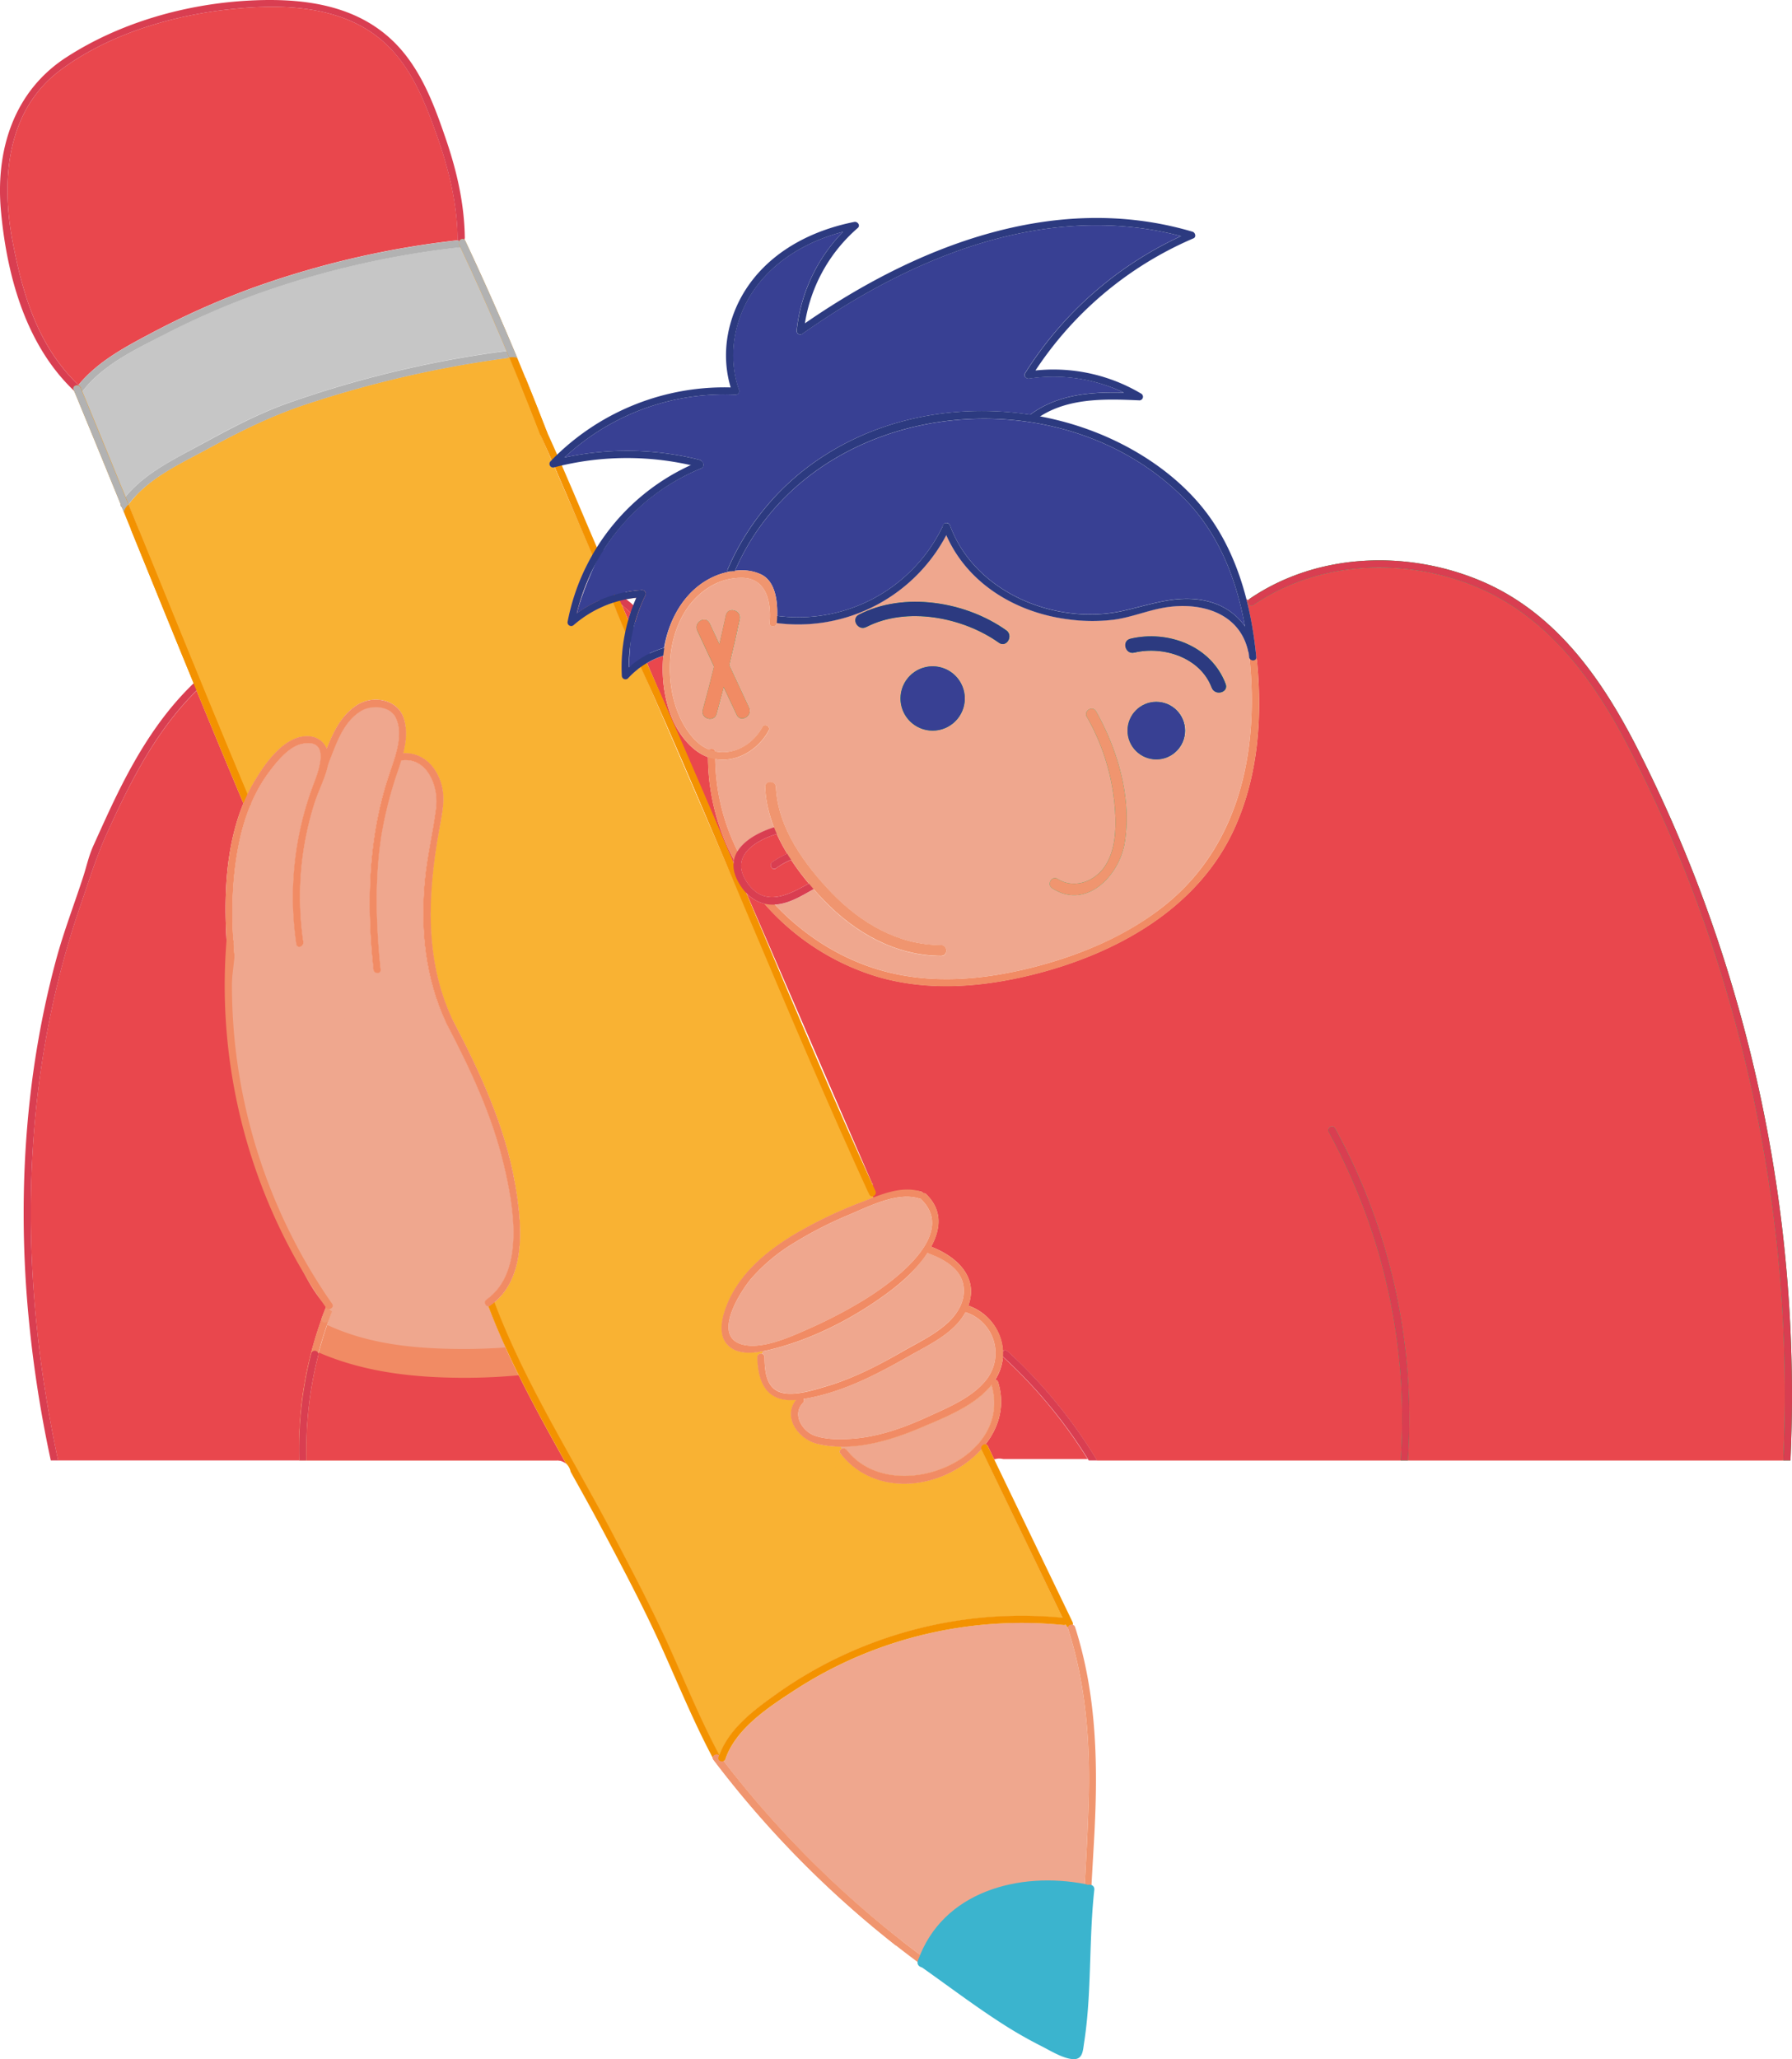 <svg xmlns="http://www.w3.org/2000/svg" viewBox="0 0 621.35 713.65"><defs><style>.\30 b011b58-71cc-4677-8ceb-d7e1b71e648c{fill:#384093;}.\39 26ac1f8-a97b-4067-a242-6dd17874c4e9{fill:#e9474d;}.\36 9113301-0909-46f5-929d-daaa99cbcf86{fill:#3bb4ce;}.\33 99ae922-04a5-4e96-afda-ad35fe5e0b7f{fill:#efa78e;}.ffd3aa01-e835-4118-b5c2-4bfd5bb606fd{fill:#c6c6c6;}.\33 75f2ecc-8304-429f-bbb8-1811e03fc5ae{fill:#f18b64;}.\34 1a94258-2033-4e21-b6ac-ffc564ed8e9e{fill:#f9b233;}.a874a19c-2b73-40b4-95c8-d83c3999ae01{fill:#009640;}.ce07d55f-7d15-4428-9564-0c8feb03f0db{fill:#d93e51;}.\39 1ba1cba-69ca-42d0-b511-8159c5cdb1e8{fill:#2c3a80;}.\30 02e511d-9113-4dee-8b5b-d7390373a895{fill:#f0956f;}.b63530b3-4a7f-4a1e-a659-d3baad875da8{fill:#f39200;}.e210f3c6-ff42-43f7-9499-cd383c40410e{fill:#b2b2b2;}</style></defs><title>Fichier 2</title><g id="23223b54-6150-44ba-b8c4-11519c865467" data-name="Calque 2"><g id="2e9767b3-0c1a-4557-9f2f-71ea6e339628" data-name="Calque 1"><path class="0b011b58-71cc-4677-8ceb-d7e1b71e648c" d="M254.84,197.81a16,16,0,0,1,9.42,1.44c4.6,2.53,5.37,9.05,5.22,14.18a55.56,55.56,0,0,0,57.43-31.13,1.29,1.29,0,0,1,2.49-.22c8.54,23.28,36.76,34.87,60.17,29.55,10.33-2.34,20.15-6.17,30.79-2.8A21.87,21.87,0,0,1,431.65,217c-2.9-16.21-9.07-32-20.73-43.92C366.69,128,280.83,138.26,254.84,197.81Z"/><path class="926ac1f8-a97b-4067-a242-6dd17874c4e9" d="M215.59,209.62l2.27,5.25c.25-.86.51-1.71.8-2.56C217.67,211.38,216.64,210.49,215.59,209.62Z"/><path class="0b011b58-71cc-4677-8ceb-d7e1b71e648c" d="M200,212.59c3.58-2.62,13-5.47,17.11-6.83C215.46,202,210.62,194,209,190.2,206,195.65,201.45,206.49,200,212.59Z"/><path class="0b011b58-71cc-4677-8ceb-d7e1b71e648c" d="M218.09,231.3c1-.89,6.45-3.42,7.54-4.17-.85-1.95-5.59-8.54-6.44-10.5C218.79,219.37,218.08,228.48,218.09,231.3Z"/><path class="69113301-0909-46f5-929d-daaa99cbcf86" d="M321.66,679.4q7.14,5.22,14.54,10.07,11.15,7.28,22.82,13.67c3.42,1.87,11.64,8.3,13.86,2.82.84-2.08.43-5.79.56-8l.45-8c.64-11.29,1.39-22.59,2.06-33.9a1.32,1.32,0,0,1-.34,0C354.79,651.94,329.93,657.83,321.66,679.4Z"/><path class="69113301-0909-46f5-929d-daaa99cbcf86" d="M369.74,708.5c-2.74,0-6.26-2.19-8.93-3.85-.77-.48-1.42-.89-2-1.18-7.74-4.24-15.43-8.84-22.85-13.69-4.72-3.08-9.62-6.47-14.56-10.07l-.23-.17.1-.27c3.85-10,11.63-17.5,22.49-21.53,9.47-3.52,20.8-4.25,31.89-2.08a.62.62,0,0,0,.24,0h.42l0,.41c-.28,4.71-.58,9.42-.87,14.12-.41,6.6-.82,13.19-1.19,19.79l-.46,8c0,.65,0,1.44,0,2.27,0,2,.05,4.33-.57,5.87a3.58,3.58,0,0,1-2.21,2.21A4.13,4.13,0,0,1,369.74,708.5Zm-47.63-29.23c4.85,3.53,9.66,6.85,14.3,9.88,7.4,4.84,15.07,9.44,22.79,13.66.56.31,1.23.72,2,1.2,2.82,1.75,7.08,4.41,9.59,3.58a2.81,2.81,0,0,0,1.74-1.77c.57-1.4.54-3.62.52-5.58,0-.85,0-1.65,0-2.32l.46-8c.37-6.59.78-13.19,1.19-19.78q.44-6.89.85-13.75h0C347,650.79,328.2,663.81,322.11,679.27Z"/><path class="399ae922-04a5-4e96-afda-ad35fe5e0b7f" d="M334.76,454.76c-3.95,7.34-12.6,11.24-19.5,15.17-11.5,6.54-23.44,12.73-36.64,14.87a1.16,1.16,0,0,1-.21,1.4c-3.89,4-.15,9.87,4.1,11.34,3.93,1.35,8.43,1.33,12.54,1.08,9.24-.56,18.18-3.75,26.53-7.57,6.87-3.15,15.25-6.56,20.15-12.56A14.89,14.89,0,0,0,334.76,454.76Z"/><path class="399ae922-04a5-4e96-afda-ad35fe5e0b7f" d="M319.39,415.64c-.06-.06-.1-.12-.15-.18a1.29,1.29,0,0,1-.42-.06c-7.57-2.51-17.65,2.73-24.62,5.68a134.63,134.63,0,0,0-19,9.74,62.1,62.1,0,0,0-14.94,12.56c-3.81,4.6-13.46,19.88-2.73,22.62,6.93,1.77,16.78-2.79,23-5.54a164.55,164.55,0,0,0,18.36-9.53C308.27,445.28,332.49,428.32,319.39,415.64Z"/><path class="399ae922-04a5-4e96-afda-ad35fe5e0b7f" d="M291.82,655a348.59,348.59,0,0,0,27.75,22.86c9-22.21,34.58-28.55,56.53-24.31.54-9.27,1-18.55,1.33-27.82.7-20.7-.7-41.36-7.07-61.17a1.19,1.19,0,0,1-.05-.58,1.16,1.16,0,0,1-.57-.57l-.22-.46a1.07,1.07,0,0,1-.76.18A145,145,0,0,0,305,571.08a143.3,143.3,0,0,0-29.53,14.71c-9,5.87-20.24,13.16-23.92,23.78a1.25,1.25,0,0,1-.66.74A346.9,346.9,0,0,0,291.82,655Z"/><path class="0b011b58-71cc-4677-8ceb-d7e1b71e648c" d="M248.84,199.27a23.22,23.22,0,0,1,3.48-1,1.29,1.29,0,0,1,0-1,87.9,87.9,0,0,1,34.16-39.82c20.75-13.09,46.42-17.47,70.68-13.73,9.45-7.06,21.05-7.95,32.48-7.67a56.66,56.66,0,0,0-32.82-4.88c-1,.15-2.05-.82-1.41-1.84a126.37,126.37,0,0,1,54.07-47.51c-46.63-12.25-93.47,7.2-131.39,33.94a1.25,1.25,0,0,1-1.88-1.08,57.42,57.42,0,0,1,16.12-34.36c-10.85,2.85-21.05,8.25-28.41,16.9-8.87,10.44-12.25,25-7.66,38a1.26,1.26,0,0,1-1.21,1.58,81.31,81.31,0,0,0-59.34,21.75,103.11,103.11,0,0,1,46.81.79,1.08,1.08,0,0,1,.76.58,1.36,1.36,0,0,1-.19,2.41,72.35,72.35,0,0,0-35,30.16q2.91,6.69,5.8,13.4a43.23,43.23,0,0,1,8.72-1.39,1.27,1.27,0,0,1,1.08,1.88,56.5,56.5,0,0,0-4.29,12.23l3.85,8.89a31.49,31.49,0,0,1,7-3C232.09,213.74,238.25,203.34,248.84,199.27Z"/><path class="ffd3aa01-e835-4118-b5c2-4bfd5bb606fd" d="M90.68,101.3a272.3,272.3,0,0,0-34,14.75c-10.07,5.21-21.15,10.49-28.18,19.7Q36,154,43.47,172.21c6.22-7.61,15-12.12,23.58-16.78,10.72-5.82,21.29-11.69,32.82-15.78a372.76,372.76,0,0,1,75.26-18,1.42,1.42,0,0,1,.55,0Q168,103.55,159.61,85.66A311.36,311.36,0,0,0,90.68,101.3Z"/><path class="926ac1f8-a97b-4067-a242-6dd17874c4e9" d="M52.86,115.23a281.57,281.57,0,0,1,33.75-15.11,312.28,312.28,0,0,1,72.31-16.88,1.21,1.21,0,0,1-.25-.73c-.15-12.66-3.29-24.81-7.56-36.66-3.65-10.13-7.69-20.33-15.08-28.38C121.55,1.7,98.79,1.08,78.87,3.31,58.79,5.56,37.13,12.15,20.8,24.41,2.43,38.2.33,62.08,4.26,83.11c3.51,18.79,8.83,36.79,22.93,50.3C34,125.15,43.53,120.16,52.86,115.23Z"/><path class="926ac1f8-a97b-4067-a242-6dd17874c4e9" d="M241.53,260.26c-9.59-7.14-12.63-21.53-11.53-33a28.74,28.74,0,0,0-5.67,2.54l30,69.32a10.06,10.06,0,0,1,.16-1.12,76.35,76.35,0,0,1-9-35.61A16,16,0,0,1,241.53,260.26Z"/><path class="399ae922-04a5-4e96-afda-ad35fe5e0b7f" d="M433.41,228.42a1.31,1.31,0,0,1-.3-.73c-.05-.56-.12-1.13-.18-1.69a1.24,1.24,0,0,1-.18-.42c-3.08-13.59-17-17.14-29.3-15-5.94,1-11.54,3.43-17.53,4.18a61.44,61.44,0,0,1-15.15-.11c-18.24-2.21-35.15-12.22-42.67-29.21a58.06,58.06,0,0,1-58.76,30.43h0c-.14,1.6-2.64,1.61-2.5,0,.58-6.86-.86-15.3-9.26-15.64A21.08,21.08,0,0,0,245,204.11c-8.09,5.49-12,15.2-12.61,24.68s1.75,20.2,8.28,27.31a14.36,14.36,0,0,0,5.3,3.72,1.27,1.27,0,0,1,2,.59c6.27,1.35,13-2.15,16.43-8.47.77-1.41,2.93-.15,2.16,1.26-3.73,6.84-11.28,11.18-18.56,9.88A73.16,73.16,0,0,0,255.75,295c2.45-3.93,7.62-6.66,12.62-8.26a43.61,43.61,0,0,1-3.08-13.92c-.11-2.42,3.64-2.41,3.75,0,.65,14.14,9.87,26.81,19.38,36.68,10.08,10.45,23.07,18,37.9,18.07,2.41,0,2.41,3.76,0,3.75-15.8-.06-29.79-8-40.55-19.17q-1.86-1.94-3.68-4s-.09.07-.15.1c-4.16,2.32-8.41,5-13.23,5.27,11.59,12.25,26.47,21,43.14,24.28,17.45,3.39,35.6.73,52.47-4.29,13.67-4.07,27-10,38.31-18.79,26.68-20.56,33.86-53.53,30.72-85.72A1.15,1.15,0,0,1,433.41,228.42Zm-178,19.28L251,238.16c-.79,3.06-1.6,6.12-2.45,9.17s-5.68,1.78-4.82-1.33q2.07-7.47,3.92-15-2.91-6.26-5.84-12.5c-1.35-2.9,3-5.44,4.32-2.52l3.39,7.24q1.16-5,2.23-10c.67-3.15,5.49-1.81,4.82,1.33q-1.71,8-3.64,15.95,3.42,7.34,6.85,14.66C261.09,248.07,256.78,250.61,255.42,247.7Zm68,5.5a11.15,11.15,0,1,1,11.14-11.14A11.14,11.14,0,0,1,323.39,253.2Zm23-30.44c-12.54-8.9-32-12.67-46-5.45-2.86,1.48-5.38-2.84-2.52-4.31,15.6-8.05,37-4.54,51.08,5.44C351.54,220.29,349,224.62,346.41,222.76ZM390,292.21c-1.87,11.25-13.32,23.26-25.12,15.62-2-1.31-.13-4.55,1.9-3.24,5.65,3.66,12.82.93,16.36-4.38,3.19-4.77,3.76-10.82,3.66-16.41a75.35,75.35,0,0,0-9.94-35.4c-1.18-2.11,2.06-4,3.24-1.89C387.6,259.9,392.54,276.76,390,292.21Zm11-29a10,10,0,1,1,10-10A10,10,0,0,1,400.94,263.18Zm19.18-24.86c-3.95-10.48-16.74-14.54-26.84-12.14-3.13.75-4.46-4.07-1.33-4.82,13-3.09,28,2.48,33,15.63C426.08,240,421.25,241.3,420.12,238.32Z"/><path class="375f2ecc-8304-429f-bbb8-1811e03fc5ae" d="M91.44,373.52c3.08,7.65,7,14.83,9.59,22.68,5.2,15.61,8.18,31.91,18.16,45.43a1.06,1.06,0,0,1-.5,1.66,1.29,1.29,0,0,1,.63,1.75,128.69,128.69,0,0,0-8.94,24.17,1.34,1.34,0,0,1,0,.44,132.7,132.7,0,0,0-4.15,32.55h0c0,.25,0,.51,0,.76,0,1.05,0,2.11.06,3.16h86.81a4.68,4.68,0,0,1,3.14,1.09c-9.9-17.73-19.73-35.53-26.92-54.49a1.34,1.34,0,0,1-.56-2.39c13.64-9.58,9.22-33.05,6-46.6-4.06-17.12-11.59-33.15-19.71-48.68a1.52,1.52,0,0,0-.39-.68c-7.22-15.52-8.89-32.26-7.33-49.17.79-8.53,2.83-16.81,3.92-25.27,1-7.39-3.09-17.67-12.1-16.39-.34,1.12-.7,2.23-1.06,3.32a138.4,138.4,0,0,0-5.75,22.22c-2.45,15.51-2,31.3-.32,46.87.17,1.6-2.33,1.58-2.5,0-2.42-23-1.89-46,5.57-68.05,2-5.79,5.13-13.46,2.08-19.4-2.09-4.06-8.67-4.31-12.24-2-6.26,4.08-8.36,11.55-11.08,18.14l-.06.39c-.94,4.5-3.26,8.76-4.66,13.14a107,107,0,0,0-3.9,48.37c.23,1.57-2.18,2.25-2.41.66a110.57,110.57,0,0,1,6-55.55c1.68-4.38,6.11-15.86-3.9-13.91-4.62.9-8.81,6.13-11.49,9.71-5.41,7.22-8.67,15.82-10.47,24.6-3.69,18-2.67,37.68.89,55.61A145.48,145.48,0,0,0,91.44,373.52Z"/><path class="399ae922-04a5-4e96-afda-ad35fe5e0b7f" d="M118.69,443.29a1.29,1.29,0,0,1,.63,1.75,129.71,129.71,0,0,0-5.91,14.2,5.69,5.69,0,0,1,.93.32c15.12,6.83,32.21,8.05,48.59,7.92q6.18-.06,12.33-.51c-2.13-4.69-4.13-9.43-6-14.25a1.34,1.34,0,0,1-.56-2.39c13.64-9.58,9.22-33.05,6-46.6-4.06-17.12-11.59-33.15-19.71-48.68a1.52,1.52,0,0,0-.39-.68c-7.22-15.52-8.89-32.26-7.33-49.17.79-8.53,2.83-16.81,3.92-25.27,1-7.39-3.09-17.67-12.1-16.39-.34,1.12-.7,2.23-1.06,3.32a138.4,138.4,0,0,0-5.75,22.22c-2.45,15.51-2,31.3-.32,46.87.17,1.6-2.33,1.58-2.5,0-2.42-23-1.89-46,5.57-68.05,2-5.79,5.13-13.46,2.08-19.4-2.09-4.06-8.67-4.31-12.24-2-6.26,4.08-8.36,11.55-11.08,18.14l-.06.39c-.94,4.5-3.26,8.76-4.66,13.14a107,107,0,0,0-3.9,48.37c.23,1.57-2.18,2.25-2.41.66a110.57,110.57,0,0,1,6-55.55c1.68-4.38,6.11-15.86-3.9-13.91-4.62.9-8.81,6.13-11.49,9.71-5.41,7.22-8.67,15.82-10.47,24.6-3.69,18-2.67,37.68.89,55.61a145.48,145.48,0,0,0,7.65,25.84c3.08,7.65,7,14.83,9.59,22.68,5.2,15.61,8.18,31.91,18.16,45.43A1.06,1.06,0,0,1,118.69,443.29Z"/><path class="926ac1f8-a97b-4067-a242-6dd17874c4e9" d="M106.27,506.12h86.81a4.68,4.68,0,0,1,3.14,1.09c-5.64-10.1-11.26-20.24-16.38-30.59-6.25.57-12.52.87-18.8.86-17.26,0-34.59-1.86-50.53-8.76l-.13.49a1.34,1.34,0,0,1,0,.44,132.7,132.7,0,0,0-4.15,32.55h0c0,.25,0,.51,0,.76C106.22,504,106.23,505.07,106.27,506.12Z"/><path class="926ac1f8-a97b-4067-a242-6dd17874c4e9" d="M342.5,501.13l2.21,4.6.2,0a5.1,5.1,0,0,1,2.63-.15l.43.07h29.16a169,169,0,0,0-29.39-35.44,16.89,16.89,0,0,1-.9,4.33,18.18,18.18,0,0,1-1.76,3.63,1.18,1.18,0,0,1,1,.86c2.48,8.07.28,15.55-4.37,21.51A1.05,1.05,0,0,1,342.5,501.13Z"/><path class="399ae922-04a5-4e96-afda-ad35fe5e0b7f" d="M340.29,502.25a37.11,37.11,0,0,1-13.05,9.14c-12.48,5.26-27.24,3.47-35.83-7.66-1-1.27,1.19-2.52,2.16-1.26,15.57,20.17,57.95,3.77,50.22-22.5-5.74,7.26-16.41,11.34-24.24,14.69-11,4.72-24.32,8.66-36.35,5.67-6.39-1.59-12-9.23-7.18-15.19-9.8.86-13.28-5.38-13.45-14.86a1.25,1.25,0,0,1,2.5,0c.1,5.38.66,11.86,7.39,12.58,4.65.5,10.07-1.27,14.49-2.58,9.25-2.75,17.76-7.16,26.09-12,5.6-3.23,11.79-6,16.39-10.69,2.81-2.84,4.83-6.38,4.77-10.48-.1-7-6.35-10.53-12.09-12.7a1.33,1.33,0,0,1-.47-.31A54.71,54.71,0,0,1,310,446.39c-11.68,9.11-26.4,17-40.77,20.79-4.85,1.28-11.92,3.14-16.27-.45-4.12-3.39-2.83-9.39-1.22-13.72,4.49-12.1,15.31-20.56,26.19-26.71a152.75,152.75,0,0,1,20.57-9.63c6.51-2.5,14-6,21-3.68a1.2,1.2,0,0,1,.69.54,1.14,1.14,0,0,1,1,.34c5.79,5.6,5,12.19,1.72,18.21,8.8,3.35,16.56,10.47,12.9,20.41a17.76,17.76,0,0,1,12,15.74,1.22,1.22,0,0,1,1.61.07,171.29,171.29,0,0,1,31,37.82H485.67a207.17,207.17,0,0,0-24.94-113.88c-.77-1.42,1.39-2.68,2.16-1.27a209.63,209.63,0,0,1,25.28,115.15H618.32a489.83,489.83,0,0,0-2.18-74.65c-6.41-60.18-23.88-119.66-51.87-173.37-12.94-24.84-30.13-47.43-57.58-56.71-23.8-8-51.09-6.07-72.1,8.26-1.14.77-2.21-.68-1.69-1.69a5.05,5.05,0,0,1-.69-.22,132.06,132.06,0,0,1,3.4,19.95,1.15,1.15,0,0,1-.06.54,1.31,1.31,0,0,1,.3.73c1.92,19.74.42,40.16-7.93,58.38-12.73,27.77-41.19,43.25-69.67,50.38-17.57,4.4-36.3,5.92-53.89.8a84.42,84.42,0,0,1-39.3-25.32,12.35,12.35,0,0,1-6.15-3.53q3.07,7.11,6.16,14.23,19.23,44.42,38.47,88.85c.63,1.46-1.52,2.73-2.16,1.26L287.2,381.26,225.82,239.49l-3.6-8.31a29.41,29.41,0,0,0-4.43,3.9,1.27,1.27,0,0,1-2.14-.89,59.21,59.21,0,0,1,1.22-15.37l-4.3-9.93a39.43,39.43,0,0,0-13.65,7.72,1.26,1.26,0,0,1-2.09-1.22,73.88,73.88,0,0,1,8.55-23.09l-13.14-30.36-.2.05a1.26,1.26,0,0,1-1.22-2.09l.37-.38-3.84-8.88a.65.65,0,0,1,0-.13l-.09-.17q-5.16-13.4-10.71-26.63a1,1,0,0,1-.72.4,382.05,382.05,0,0,0-70.27,16.23c-12,4-22.87,9.47-33.92,15.46-9.63,5.23-20.35,10-27,19.07C58.21,208.39,71.76,242,85.79,275.31c.82-1.7,1.69-3.38,2.67-5,3.52-5.85,9.6-14.48,17.07-15.16,3.81-.35,6.54,1.45,7.75,4.21,2.34-5.79,4.93-11.38,10.37-15,5.62-3.74,14.37-2.14,16.43,4.67,1.2,3.95.74,8-.25,12,5.24-.24,9.47,2.6,11.94,7.43,3.31,6.47,1.73,12.51.51,19.29-4,22-5.13,44.64,4.52,65.37a1.39,1.39,0,0,1,.1.33,1.15,1.15,0,0,1,.28.36c9.3,17.78,17.92,36.34,21.42,56.24,2.3,13.14,4.29,31.77-7.15,41.34,10.43,27.82,26.67,53.15,40.51,79.33,6.95,13.15,13.91,26.34,20,39.9,5.68,12.58,10.9,25.38,17.42,37.56,3.57-9.35,12.15-15.68,20.07-21.32a144.91,144.91,0,0,1,30.27-16.43,147,147,0,0,1,68.64-9.78L340.34,502.4S340.31,502.3,340.29,502.25Z"/><path class="926ac1f8-a97b-4067-a242-6dd17874c4e9" d="M380.39,506.12H485.67a207.17,207.17,0,0,0-24.94-113.88c-.77-1.42,1.39-2.68,2.16-1.27a209.63,209.63,0,0,1,25.28,115.15H618.32a489.83,489.83,0,0,0-2.18-74.65c-6.41-60.18-23.88-119.66-51.87-173.37-12.94-24.84-30.13-47.43-57.58-56.71-23.8-8-51.09-6.07-72.1,8.26-1.14.77-2.21-.68-1.69-1.69a5.05,5.05,0,0,1-.69-.22,132.06,132.06,0,0,1,3.4,19.95,1.15,1.15,0,0,1-.06.54,1.31,1.31,0,0,1,.3.73c1.92,19.74.42,40.16-7.93,58.38-12.73,27.77-41.19,43.25-69.67,50.38-17.57,4.4-36.3,5.92-53.89.8a84.42,84.42,0,0,1-39.3-25.32,12.35,12.35,0,0,1-6.15-3.53q3.07,7.11,6.16,14.23l37.4,86.37c.64-1.68-1.25,5.4,1.09,5.4,3.31,0,6-4.27,5.88-1.71,2.59-.36,7.51-1.81,10-1a1.2,1.2,0,0,1,.69.54,1.14,1.14,0,0,1,1,.34c5.79,5.6,5,12.19,1.72,18.21,8.8,3.35,16.56,10.47,12.9,20.41a17.76,17.76,0,0,1,12,15.74,1.22,1.22,0,0,1,1.61.07A171.29,171.29,0,0,1,380.39,506.12Z"/><path class="41a94258-2033-4e21-b6ac-ffc564ed8e9e" d="M340.29,502.25a37.11,37.11,0,0,1-13.05,9.14c-12.48,5.26-27.24,3.47-35.83-7.66-1-1.27,1.19-2.52,2.16-1.26,15.57,20.17,57.95,3.77,50.22-22.5-5.74,7.26-16.41,11.34-24.24,14.69-11,4.72-24.32,8.66-36.35,5.67-6.39-1.59-12-9.23-7.18-15.19-9.8.86-13.28-5.38-13.45-14.86a1.19,1.19,0,0,1,1.53-1.17,6.07,6.07,0,0,1,.32-.8c-4,.77-8.43.95-11.49-1.58-4.12-3.39-2.83-9.39-1.22-13.72,4.49-12.1,15.31-20.56,26.19-26.71a152.75,152.75,0,0,1,20.57-9.63l4.34-1.69c-.06-.12-.13-.24-.19-.37a1,1,0,0,1-1.24-.6L287.2,381.26,225.82,239.49l-3.6-8.31a29.41,29.41,0,0,0-4.43,3.9,1.27,1.27,0,0,1-2.14-.89,59.21,59.21,0,0,1,1.22-15.37l-4.3-9.93a39.43,39.43,0,0,0-13.65,7.72,1.26,1.26,0,0,1-2.09-1.22,73.88,73.88,0,0,1,8.55-23.09l-13.14-30.36-.2.05a1.26,1.26,0,0,1-1.22-2.09l.37-.38-3.84-8.88a.65.65,0,0,1,0-.13l-.09-.17q-5.16-13.4-10.71-26.63a1,1,0,0,1-.72.4,382.05,382.05,0,0,0-70.27,16.23c-12,4-22.87,9.47-33.92,15.46-9.63,5.23-20.35,10-27,19.07C58.21,208.39,71.76,242,85.79,275.31c.82-1.7,1.69-3.38,2.67-5,3.52-5.85,9.6-14.48,17.07-15.16,3.81-.35,6.54,1.45,7.75,4.21,2.34-5.79,4.93-11.38,10.37-15,5.62-3.74,14.37-2.14,16.43,4.67,1.2,3.95.74,8-.25,12,5.24-.24,9.47,2.6,11.94,7.43,3.31,6.47,1.73,12.51.51,19.29-4,22-5.13,44.64,4.52,65.37a1.39,1.39,0,0,1,.1.33,1.15,1.15,0,0,1,.28.36c9.3,17.78,17.92,36.34,21.42,56.24,2.3,13.14,4.29,31.77-7.15,41.34,10.43,27.82,26.67,53.15,40.51,79.33,6.95,13.15,13.91,26.34,20,39.9,5.68,12.58,10.9,25.38,17.42,37.56,3.57-9.35,12.15-15.68,20.07-21.32a144.91,144.91,0,0,1,30.27-16.43,147,147,0,0,1,68.64-9.78L340.34,502.4S340.31,502.3,340.29,502.25Z"/><path class="399ae922-04a5-4e96-afda-ad35fe5e0b7f" d="M291.48,501.35a5.37,5.37,0,0,1,.33.78,1.36,1.36,0,0,1,1.76.34c15.57,20.17,57.95,3.77,50.22-22.5-5.74,7.26-16.41,11.34-24.24,14.69C311,498.32,301.11,501.49,291.48,501.35Z"/><path class="41a94258-2033-4e21-b6ac-ffc564ed8e9e" d="M340.34,502.4s0-.1,0-.15a37.11,37.11,0,0,1-13.05,9.14c-12.18,5.13-26.5,3.53-35.17-6.88a4.66,4.66,0,0,1-4.8,4.41c-4.86,0-6-5.69-3.57-8.49l-.5-.1c-6.39-1.59-12-9.23-7.18-15.19-9.8.86-13.28-5.38-13.45-14.86a1.19,1.19,0,0,1,1.53-1.17,6.07,6.07,0,0,1,.32-.8c-4,.77-8.43.95-11.49-1.58-4.12-3.39-2.83-9.39-1.22-13.72,4.49-12.1,15.31-20.56,26.19-26.71a152.75,152.75,0,0,1,20.57-9.63l4.34-1.69c-.06-.12-.13-.24-.19-.37a1,1,0,0,1-1.24-.6L287.2,381.26,225.82,239.49l-3.6-8.31a29.41,29.41,0,0,0-4.43,3.9,1.27,1.27,0,0,1-2.14-.89,59.21,59.21,0,0,1,1.22-15.37l-4.3-9.93a39.43,39.43,0,0,0-13.65,7.72,1.26,1.26,0,0,1-2.09-1.22,73.88,73.88,0,0,1,8.55-23.09l-13.14-30.36-.2.05a1.26,1.26,0,0,1-1.22-2.09l.37-.38-3.84-8.88a.65.65,0,0,1,0-.13l-.09-.17q-5.16-13.4-10.71-26.63a1,1,0,0,1-.72.4,382.05,382.05,0,0,0-70.27,16.23c-12,4-22.87,9.47-33.92,15.46-9.63,5.23-20.35,10-27,19.07C58.21,208.39,71.76,242,85.79,275.31c.82-1.7,1.69-3.38,2.67-5,3.52-5.85,9.6-14.48,17.07-15.16,3.81-.35,6.54,1.45,7.75,4.21,2.34-5.79,4.93-11.38,10.37-15,5.62-3.74,14.37-2.14,16.43,4.67,1.2,3.95.74,8-.25,12,5.24-.24,9.47,2.6,11.94,7.43,3.31,6.47,1.73,12.51.51,19.29-4,22-5.13,44.64,4.52,65.37a1.39,1.39,0,0,1,.1.33,1.15,1.15,0,0,1,.28.36c9.3,17.78,17.92,36.34,21.42,56.24,2.3,13.14,4.29,31.77-7.15,41.34,10.43,27.82,26.67,53.15,40.51,79.33,6.95,13.15,13.91,26.34,20,39.9,5.68,12.58,10.9,25.38,17.42,37.56,3.57-9.35,12.15-15.68,20.07-21.32a144.91,144.91,0,0,1,30.27-16.43,147,147,0,0,1,68.64-9.78Z"/><path class="926ac1f8-a97b-4067-a242-6dd17874c4e9" d="M103.76,506.12c0-1.05-.05-2.11-.05-3.16a131.64,131.64,0,0,1,7.75-45.65,1.26,1.26,0,0,1,.08-.45,137.29,137.29,0,0,1,5.62-13.08,1,1,0,0,1,.4-.47,1.32,1.32,0,0,1-.53-.42c-12.82-17.36-14.31-39.43-23.44-58.52a154.61,154.61,0,0,1-14.93-56.86c-1.07-16.18-.57-33.83,5.75-49.09q-8.22-19.5-16.24-39.07C54,253.3,45.15,271,37,288.93c-3.68,8.12-6.23,16.49-9.14,24.93q-4.74,13.72-8.13,27.85a327.39,327.39,0,0,0-8.39,56.74c-2.2,36.1,1.21,72.35,8.8,107.67Z"/><path class="926ac1f8-a97b-4067-a242-6dd17874c4e9" d="M274.32,298a24.7,24.7,0,0,0-5.27,2.93c-1.31.95-2.55-1.22-1.26-2.16a26.64,26.64,0,0,1,5.19-2.89,59.42,59.42,0,0,1-3.64-6.87c-8.28,2.59-16.84,8.31-9.74,17.6,6,7.83,14.11,3.33,20.84-.41A87.77,87.77,0,0,1,274.32,298Z"/><path class="a874a19c-2b73-40b4-95c8-d83c3999ae01" d="M348.93,218.44c-14.06-10-35.48-13.49-51.08-5.44-2.86,1.47-.34,5.79,2.52,4.31,14-7.22,33.5-3.45,46,5.45C349,224.62,351.54,220.29,348.93,218.44Z"/><path class="a874a19c-2b73-40b4-95c8-d83c3999ae01" d="M392,221.36c-3.13.75-1.8,5.57,1.33,4.82,10.1-2.4,22.89,1.66,26.84,12.14,1.13,3,6,1.69,4.82-1.33C420,223.84,405,218.27,392,221.36Z"/><path class="a874a19c-2b73-40b4-95c8-d83c3999ae01" d="M376.83,248.4a75.35,75.35,0,0,1,9.94,35.4c.1,5.59-.47,11.64-3.66,16.41-3.54,5.31-10.71,8-16.36,4.38-2-1.31-3.92,1.93-1.9,3.24,11.8,7.64,23.25-4.37,25.12-15.62,2.57-15.45-2.37-32.31-9.9-45.7C378.89,244.4,375.65,246.29,376.83,248.4Z"/><path class="375f2ecc-8304-429f-bbb8-1811e03fc5ae" d="M198.92,216.61a40,40,0,0,1,10.36-6.48,4.47,4.47,0,0,1-1.41-2.08,41.68,41.68,0,0,0-7.88,4.54,71.36,71.36,0,0,1,4.46-13,26.53,26.53,0,0,1-1.34-3,73.43,73.43,0,0,0-6.28,18.79A1.26,1.26,0,0,0,198.92,216.61Z"/><path class="375f2ecc-8304-429f-bbb8-1811e03fc5ae" d="M220.19,215.51h.12a55.32,55.32,0,0,1,3.46-9.13,1.27,1.27,0,0,0-1.08-1.88,44.22,44.22,0,0,0-5.2.62c.06.46.1.92.12,1.39a5.13,5.13,0,0,1-.09,1.13c1-.19,2.08-.35,3.14-.47-.38.87-.74,1.73-1.08,2.61-.69-.63-1.41-1.24-2.13-1.84a4.18,4.18,0,0,1-1.29,2.17c.85.71,1.69,1.44,2.5,2.2-.29.85-.55,1.7-.8,2.56-.65-1.52-1.31-3-2-4.55a5,5,0,0,1-2.29,1l2.67,6.18A4.58,4.58,0,0,1,220.19,215.51Z"/><path class="375f2ecc-8304-429f-bbb8-1811e03fc5ae" d="M216,223.91a60.58,60.58,0,0,0-.37,10.28,1.27,1.27,0,0,0,2.14.89,29.69,29.69,0,0,1,3.53-3.23,5.17,5.17,0,0,1-.57,0,5,5,0,0,1-2.56-.66l-.1.08c0-.05,0-.1,0-.15a5.23,5.23,0,0,1-2-5.81,5.09,5.09,0,0,1,0-1.17C216.12,224.08,216.06,224,216,223.91Z"/><path class="a874a19c-2b73-40b4-95c8-d83c3999ae01" d="M323.39,230.91a11.15,11.15,0,1,0,11.14,11.15A11.14,11.14,0,0,0,323.39,230.91Z"/><circle class="a874a19c-2b73-40b4-95c8-d83c3999ae01" cx="400.94" cy="253.2" r="9.98"/><path class="a874a19c-2b73-40b4-95c8-d83c3999ae01" d="M485.67,506.12h2.5A209.63,209.63,0,0,0,462.89,391c-.77-1.41-2.93-.15-2.16,1.27A207.17,207.17,0,0,1,485.67,506.12Z"/><path class="a874a19c-2b73-40b4-95c8-d83c3999ae01" d="M434.59,209.65c21-14.33,48.3-16.31,72.1-8.26,27.45,9.28,44.64,31.87,57.58,56.71,28,53.71,45.46,113.19,51.87,173.37a489.83,489.83,0,0,1,2.18,74.65h2.49a495.38,495.38,0,0,0-19.19-161,487.7,487.7,0,0,0-34.41-86.78c-12.41-24.11-28.57-46.68-54.44-57.32-25.55-10.51-56.3-9.3-79.44,6.48C432,208.39,433.25,210.55,434.59,209.65Z"/><path class="a874a19c-2b73-40b4-95c8-d83c3999ae01" d="M252.89,230.51q1.94-7.95,3.64-15.95c.67-3.14-4.15-4.48-4.82-1.33q-1.07,5-2.23,10L246.09,216c-1.36-2.92-5.67-.38-4.32,2.52q2.92,6.25,5.84,12.5-1.86,7.53-3.92,15c-.86,3.11,4,4.43,4.82,1.33s1.66-6.11,2.45-9.17l4.46,9.54c1.36,2.91,5.67.37,4.32-2.53Q256.3,237.85,252.89,230.51Z"/><path class="ce07d55f-7d15-4428-9564-0c8feb03f0db" d="M20.16,506.12c-7.6-35.32-11-71.57-8.8-107.67a327.39,327.39,0,0,1,8.39-56.74q3.39-14.1,8.13-27.85c2.91-8.44,5.46-16.81,9.14-24.93,8.3-18.31,17.34-36.39,32-50.47,1.17-1.12-.6-2.89-1.77-1.77-13,12.44-21.74,28-29.29,44.14-1.89,4.05-3.72,8.12-5.56,12.19-1.68,3.74-2.31,7-3.53,10.76-3.09,9.53-6.68,18.81-9.33,28.5C9.27,370.15,6.36,409.84,9.27,448.92a424.37,424.37,0,0,0,8.34,57.2Z"/><path class="ce07d55f-7d15-4428-9564-0c8feb03f0db" d="M220.85,210.93c-1.49-1.43-3.06-2.78-4.69-4.06-1.25-1-3,.78-1.76,1.77,1.62,1.28,3.19,2.63,4.68,4.06,1.17,1.11,2.94-.65,1.77-1.77Z"/><path class="91ba1cba-69ca-42d0-b511-8159c5cdb1e8" d="M300.37,217.31c14-7.22,33.5-3.45,46,5.45,2.63,1.86,5.13-2.47,2.52-4.32-14.06-10-35.48-13.49-51.08-5.44-2.86,1.47-.34,5.79,2.52,4.31Z"/><path class="91ba1cba-69ca-42d0-b511-8159c5cdb1e8" d="M393.28,226.18c10.1-2.4,22.89,1.66,26.84,12.14,1.13,3,6,1.69,4.82-1.33-5-13.15-20-18.72-33-15.63-3.13.75-1.8,5.57,1.33,4.82Z"/><path class="002e511d-9113-4dee-8b5b-d7390373a895" d="M376.83,248.4a75.35,75.35,0,0,1,9.94,35.4c.1,5.59-.47,11.64-3.66,16.41-3.54,5.31-10.71,8-16.36,4.38-2-1.31-3.92,1.93-1.9,3.24,11.8,7.64,23.25-4.37,25.12-15.62,2.57-15.45-2.37-32.31-9.9-45.7-1.18-2.11-4.42-.22-3.24,1.89Z"/><path class="375f2ecc-8304-429f-bbb8-1811e03fc5ae" d="M264.84,313a84.54,84.54,0,0,0,39.52,25.57c17.59,5.12,36.32,3.6,53.89-.8,28.48-7.13,56.94-22.61,69.67-50.38,8.35-18.22,9.85-38.64,7.93-58.38-.16-1.59-2.66-1.6-2.5,0,3.14,32.19-4,65.16-30.72,85.72-11.35,8.75-24.64,14.72-38.31,18.79-16.87,5-35,7.68-52.47,4.29-17.7-3.44-33.39-13.14-45.25-26.58-1.06-1.21-2.82.56-1.76,1.77Z"/><path class="375f2ecc-8304-429f-bbb8-1811e03fc5ae" d="M245.47,260.76a76.07,76.07,0,0,0,9.1,37.38c.75,1.43,2.91.17,2.16-1.26A73.41,73.41,0,0,1,248,260.76a1.25,1.25,0,0,0-2.5,0Z"/><path class="91ba1cba-69ca-42d0-b511-8159c5cdb1e8" d="M267.93,215.73a58.09,58.09,0,0,0,61.29-32.46c.69-1.45-1.47-2.72-2.16-1.27a55.59,55.59,0,0,1-58.46,31.32c-1.58-.23-2.26,2.18-.67,2.41Z"/><path class="91ba1cba-69ca-42d0-b511-8159c5cdb1e8" d="M327,182.74c6.84,18.66,24.58,29.62,43.78,31.95a61.44,61.44,0,0,0,15.15.11c6-.75,11.59-3.13,17.53-4.18,12.27-2.18,26.22,1.37,29.3,15,.36,1.57,2.77.91,2.41-.66a21.73,21.73,0,0,0-14.8-16.09c-10.64-3.37-20.46.46-30.79,2.8-23.41,5.32-51.63-6.27-60.17-29.55-.55-1.5-3-.86-2.41.66Z"/><circle class="0b011b58-71cc-4677-8ceb-d7e1b71e648c" cx="323.39" cy="242.06" r="11.14"/><circle class="0b011b58-71cc-4677-8ceb-d7e1b71e648c" cx="400.94" cy="253.2" r="9.98"/><path class="ce07d55f-7d15-4428-9564-0c8feb03f0db" d="M485.67,506.12h2.5A209.52,209.52,0,0,0,462.89,391c-.77-1.41-2.93-.15-2.16,1.27A207.17,207.17,0,0,1,485.67,506.12Z"/><path class="375f2ecc-8304-429f-bbb8-1811e03fc5ae" d="M106.27,506.12a129.07,129.07,0,0,1,13-61.08c.7-1.44-1.45-2.71-2.16-1.26a131.86,131.86,0,0,0-13.39,62.34Z"/><path class="ce07d55f-7d15-4428-9564-0c8feb03f0db" d="M106.26,506.12a132.33,132.33,0,0,1,4.09-36.47,1.25,1.25,0,0,0-2.41-.66,134.73,134.73,0,0,0-4.18,37.13Z"/><path class="002e511d-9113-4dee-8b5b-d7390373a895" d="M117.16,443.78a137.29,137.29,0,0,0-5.62,13.08c-.56,1.51,1.85,2.16,2.41.66A128.47,128.47,0,0,1,119.32,445c.71-1.44-1.45-2.71-2.16-1.26Z"/><path class="375f2ecc-8304-429f-bbb8-1811e03fc5ae" d="M319.48,413c-7-2.32-14.5,1.18-21,3.68a152.75,152.75,0,0,0-20.57,9.63C267,432.45,256.2,440.91,251.71,453c-1.61,4.33-2.9,10.32,1.22,13.72,4.35,3.59,11.42,1.73,16.27.45,14.37-3.81,29.09-11.68,40.77-20.79,8.87-6.93,22.48-21.59,11.19-32.52-1.16-1.12-2.93.65-1.77,1.77,13.1,12.68-11.12,29.64-20.51,35.29a164.55,164.55,0,0,1-18.36,9.53c-6.22,2.75-16.07,7.31-23,5.54-10.73-2.74-1.08-18,2.73-22.62a62.1,62.1,0,0,1,14.94-12.56,134.63,134.63,0,0,1,19-9.74c7-2.95,17.05-8.19,24.62-5.68,1.53.51,2.18-1.91.66-2.41Z"/><path class="375f2ecc-8304-429f-bbb8-1811e03fc5ae" d="M262.57,470.28c.18,9.85,3.91,16.23,14.6,14.75,13.78-1.9,26.17-8.32,38.09-15.1,7.33-4.17,16.62-8.31,20.17-16.56,4.49-10.43-3.55-17.89-12.65-21.33-1.51-.57-2.16,1.84-.67,2.41,5.74,2.17,12,5.72,12.09,12.7.06,4.1-2,7.64-4.77,10.48-4.6,4.65-10.79,7.46-16.39,10.69-8.33,4.8-16.84,9.21-26.09,12-4.42,1.31-9.84,3.08-14.49,2.58-6.73-.72-7.29-7.2-7.39-12.58a1.25,1.25,0,0,0-2.5,0Z"/><path class="375f2ecc-8304-429f-bbb8-1811e03fc5ae" d="M343.71,479.67c8.15,26.44-34.51,43.05-50.14,22.8-1-1.26-3.14,0-2.16,1.26,8.59,11.13,23.35,12.92,35.83,7.66C340,506,350.57,493.45,346.12,479c-.48-1.53-2.89-.88-2.41.67Z"/><path class="b63530b3-4a7f-4a1e-a659-d3baad875da8" d="M249.62,608.57c-6.62-12.31-11.88-25.25-17.63-38-6.12-13.56-13.08-26.75-20-39.9-13.87-26.24-30.16-51.64-40.59-79.54-.56-1.49-3-.84-2.41.67,7.21,19.29,17.2,37.37,27.26,55.37a5,5,0,0,1,1.59,2.85c3.75,6.72,7.5,13.43,11.09,20.2,7,13.17,14,26.39,20.18,40,6,13.25,11.48,26.78,18.38,39.63C248.23,611.25,250.39,610,249.62,608.57Z"/><path class="b63530b3-4a7f-4a1e-a659-d3baad875da8" d="M340.34,502.4l29.4,61c.7,1.45,2.86.19,2.16-1.26l-29.4-61c-.7-1.45-2.85-.18-2.16,1.27Z"/><path class="002e511d-9113-4dee-8b5b-d7390373a895" d="M247.39,609.86a350.1,350.1,0,0,0,86.86,81.31q12.86,8.45,26.44,15.71c4.37,2.34,12.1,8.37,14.44.77,1.38-4.5.83-10,1.09-14.7l1-18L379.33,638c1.42-25,1.18-50-6.56-74.12-.49-1.52-2.91-.87-2.41.67,6.37,19.81,7.77,40.47,7.07,61.17-.72,21.4-2.33,42.81-3.54,64.19l-.45,8c-.13,2.23.28,5.94-.56,8-2.22,5.48-10.44-1-13.86-2.82q-11.67-6.39-22.82-13.67a345.63,345.63,0,0,1-86.65-80.87c-1-1.27-3.13,0-2.16,1.26Z"/><path class="69113301-0909-46f5-929d-daaa99cbcf86" d="M320.05,679.8c16.39,11.46,32.39,24.46,50.39,31.46,1,0,2.73,1.39,3,0,3.5-18.38,2-38,4.11-56.28"/><path class="69113301-0909-46f5-929d-daaa99cbcf86" d="M319.1,681.41c9.18,6.45,18.12,13.25,27.53,19.34A149.19,149.19,0,0,0,360.9,709c3.07,1.53,7.78,4.52,11.31,4.61,3.23.09,3.26-2.91,3.67-5.59.85-5.44,1.33-10.94,1.64-16.45.68-12.21.58-24.45,1.91-36.63.26-2.39-3.49-2.38-3.75,0-1.09,10-1.23,20-1.61,30-.19,5-.44,10.09-.94,15.12-.17,1.71,0,8-1.17,8.82.06.82-.28,1-1,.53-1-.38-2-.78-2.93-1.22-17.14-7.41-31.84-19.4-47-30.05-2-1.39-3.85,1.86-1.89,3.23Z"/><path class="002e511d-9113-4dee-8b5b-d7390373a895" d="M247.39,609.86A354.16,354.16,0,0,0,310.34,674c1.24,1,3-.76,1.76-1.76a352.74,352.74,0,0,1-62.55-63.62c-1-1.27-3.13,0-2.16,1.26Z"/><path class="69113301-0909-46f5-929d-daaa99cbcf86" d="M320.06,680.09c3.47-10.65,12.43-19,22.83-23.2S365,652.53,376,654.82"/><path class="69113301-0909-46f5-929d-daaa99cbcf86" d="M321.87,680.58c7.75-22.06,32.78-28,53.58-24,2.36.46,3.36-3.15,1-3.61-22.95-4.51-49.72,2.44-58.19,26.57-.8,2.28,2.82,3.26,3.61,1Z"/><path class="b63530b3-4a7f-4a1e-a659-d3baad875da8" d="M221.71,230.14C249.18,291,273.57,353.26,301.38,414c.67,1.46,2.83.19,2.16-1.26-27.81-60.75-52.2-123-79.67-183.87-.66-1.47-2.81-.2-2.16,1.26Z"/><path class="b63530b3-4a7f-4a1e-a659-d3baad875da8" d="M212.19,208c1.62,3.71,3.08,7.49,4.69,11.2.64,1.47,2.79.2,2.16-1.26-1.61-3.72-3.07-7.49-4.69-11.2-.64-1.47-2.79-.2-2.16,1.26Z"/><path class="b63530b3-4a7f-4a1e-a659-d3baad875da8" d="M187.35,150.64c6.39,14,12.2,28.19,18.3,42.28.63,1.48,2.79.2,2.15-1.26-6.09-14.09-11.9-28.31-18.29-42.28-.67-1.46-2.83-.19-2.16,1.26Z"/><path class="e210f3c6-ff42-43f7-9499-cd383c40410e" d="M28.22,136.1c7-9.43,18.26-14.77,28.46-20a272.3,272.3,0,0,1,34-14.75,311.85,311.85,0,0,1,69.24-15.68c1.59-.18,1.6-2.68,0-2.5a312.81,312.81,0,0,0-73.31,17,281.57,281.57,0,0,0-33.75,15.11c-9.86,5.21-20,10.48-26.8,19.61-1,1.29,1.21,2.54,2.16,1.26Z"/><path class="e210f3c6-ff42-43f7-9499-cd383c40410e" d="M44.11,175.45c6.66-9.41,17.65-14.3,27.49-19.65,11.05-6,22-11.46,33.92-15.46a382.05,382.05,0,0,1,70.27-16.23c1.59-.21.91-2.62-.66-2.41a372.76,372.76,0,0,0-75.26,18c-11.53,4.09-22.1,10-32.82,15.78-9.3,5-18.84,9.92-25.1,18.76-.93,1.31,1.24,2.56,2.16,1.26Z"/><path class="ce07d55f-7d15-4428-9564-0c8feb03f0db" d="M161.17,82.51c-.14-11.66-2.71-23-6.46-34-3.31-9.69-6.91-19.66-13-28C128.62,2.46,107.85-.89,86.8.18,64.63,1.3,41.74,7.73,23,19.86,4.71,31.7-1.6,52.14.33,73.15,2.4,95.67,9,119.72,25.84,135.59c1.17,1.1,2.95-.66,1.77-1.77C13.19,120.28,7.81,102.09,4.26,83.11.33,62.08,2.43,38.2,20.8,24.41c16.33-12.26,38-18.85,58.07-21.1C98.79,1.08,121.55,1.7,136,17.47c7.39,8.05,11.43,18.25,15.08,28.38,4.27,11.85,7.41,24,7.56,36.66a1.25,1.25,0,0,0,2.5,0Z"/><path class="b63530b3-4a7f-4a1e-a659-d3baad875da8" d="M251.54,609.57c3.68-10.62,14.92-17.91,23.92-23.78A143.3,143.3,0,0,1,305,571.08a145,145,0,0,1,63.77-7.92c1.6.16,1.59-2.34,0-2.5a147,147,0,0,0-69,9.75,144.91,144.91,0,0,0-30.27,16.43c-8.13,5.78-17,12.29-20.36,22.06-.52,1.53,1.89,2.18,2.42.67Z"/><path class="ce07d55f-7d15-4428-9564-0c8feb03f0db" d="M269.26,286.41c-9.05,2.68-19.29,9.06-13,19.72,2.41,4.09,5.9,7,10.76,7.35,5.54.37,10.3-2.68,14.95-5.27,1.41-.78.15-2.94-1.26-2.16-6.77,3.77-15,8.47-21.08.55-7.27-9.51,1.87-15.28,10.33-17.78a1.25,1.25,0,0,0-.67-2.41Z"/><path class="ce07d55f-7d15-4428-9564-0c8feb03f0db" d="M269.05,300.92a24.32,24.32,0,0,1,5.4-3c1.48-.58.83-3-.67-2.41a26.86,26.86,0,0,0-6,3.23c-1.29.94-.05,3.11,1.26,2.16Z"/><path class="002e511d-9113-4dee-8b5b-d7390373a895" d="M265.29,272.77c.7,15.21,10.23,28.7,20.48,39.33,10.76,11.16,24.75,19.11,40.55,19.17,2.41,0,2.41-3.74,0-3.75-14.83,0-27.82-7.62-37.9-18.07-9.51-9.87-18.73-22.54-19.38-36.68-.11-2.41-3.86-2.42-3.75,0Z"/><path class="b63530b3-4a7f-4a1e-a659-d3baad875da8" d="M25.52,135c19.8,47.78,38.86,95.86,59,143.53.61,1.46,3,.81,2.41-.67-20.09-47.66-39.15-95.74-58.95-143.53-.6-1.46-3-.82-2.41.67Z"/><path class="b63530b3-4a7f-4a1e-a659-d3baad875da8" d="M159.17,84.72q15.22,32.3,28.05,65.62c.57,1.49,3,.84,2.41-.66q-12.94-33.62-28.3-66.22c-.68-1.45-2.84-.18-2.16,1.26Z"/><path class="e210f3c6-ff42-43f7-9499-cd383c40410e" d="M44.55,174.87q-8.26-20.26-16.62-40.5c-.6-1.46-3-.82-2.41.67q8.78,21.18,17.41,42.43A4.8,4.8,0,0,1,44.55,174.87Z"/><path class="b63530b3-4a7f-4a1e-a659-d3baad875da8" d="M86.88,277.9C73.71,246.66,61,215.24,48.2,183.84a6.13,6.13,0,0,1-.62,0,5,5,0,0,1-2.25-.5c12.94,31.78,25.81,63.58,39.14,95.2C85.08,280,87.5,279.38,86.88,277.9Z"/><path class="e210f3c6-ff42-43f7-9499-cd383c40410e" d="M177.75,123.79a5.31,5.31,0,0,1,1.59.23q-8.55-20.47-18-40.56c-.68-1.45-2.84-.18-2.16,1.26q9.15,19.41,17.42,39.19A5.36,5.36,0,0,1,177.75,123.79Z"/><path class="b63530b3-4a7f-4a1e-a659-d3baad875da8" d="M189.63,149.68q-3.63-9.44-7.46-18.79a4.54,4.54,0,0,1-1.79,2.18q3.5,8.61,6.84,17.27C187.79,151.83,190.21,151.18,189.63,149.68Z"/><path class="91ba1cba-69ca-42d0-b511-8159c5cdb1e8" d="M358.48,145.84c10.4-8.07,24.11-7.66,36.6-7.09a1.25,1.25,0,0,0,.63-2.32,59.49,59.49,0,0,0-39.51-7.67l1.41,1.84a124,124,0,0,1,56.21-48c1.05-.45.64-2-.3-2.29C365.18,66,316.23,85.85,276.87,113.6l1.88,1.08A54.91,54.91,0,0,1,297.43,79c1-.88-.09-2.31-1.21-2.09-13.5,2.66-26.57,9-35.21,20s-11.79,25.73-7.12,39l1.21-1.58a83.75,83.75,0,0,0-64.28,25.6A1.26,1.26,0,0,0,192,162a100.42,100.42,0,0,1,49.85-.24c1.56.39,2.23-2,.67-2.41a103.14,103.14,0,0,0-51.18.24l1.21,2.08A81.28,81.28,0,0,1,255.1,136.8a1.26,1.26,0,0,0,1.2-1.58c-4.59-13-1.21-27.56,7.66-38,8.37-9.85,20.43-15.47,32.92-17.94l-1.22-2.09a57.49,57.49,0,0,0-19.41,37.49,1.25,1.25,0,0,0,1.88,1.08c38.83-27.38,87-47.13,134.73-33l-.3-2.28a126.32,126.32,0,0,0-57.11,48.88c-.64,1,.42,2,1.41,1.84a56.84,56.84,0,0,1,37.59,7.41l.63-2.33c-13.3-.61-27.35-.73-38.37,7.82-1.27,1,.51,2.74,1.77,1.77Z"/><path class="91ba1cba-69ca-42d0-b511-8159c5cdb1e8" d="M242.47,159.92a75.21,75.21,0,0,0-45.64,55.47,1.26,1.26,0,0,0,2.09,1.22A39.38,39.38,0,0,1,222.69,207l-1.08-1.88a58.85,58.85,0,0,0-6,29.07,1.27,1.27,0,0,0,2.14.89,28.43,28.43,0,0,1,13.48-8.21,1.25,1.25,0,0,0-.66-2.41A31,31,0,0,0,216,233.31l2.13.88a56.06,56.06,0,0,1,5.62-27.81,1.27,1.27,0,0,0-1.08-1.88,42.3,42.3,0,0,0-25.54,10.34l2.09,1.22a72.72,72.72,0,0,1,43.89-53.73c1.48-.59.83-3-.66-2.41Z"/><path class="002e511d-9113-4dee-8b5b-d7390373a895" d="M269.34,215.91c.45-5.27.31-13.7-5.08-16.66-4.48-2.47-10.86-1.74-15.42,0-11,4.21-17.19,15.2-18.67,26.4-1.55,11.69,1.32,27.11,11.36,34.59,8.79,6.54,20.13,1.85,25-7.06.77-1.41-1.39-2.67-2.16-1.26-4.88,8.93-16.29,12.25-23.72,4.16-6.53-7.11-8.89-17.89-8.28-27.31s4.52-19.19,12.61-24.68a21.08,21.08,0,0,1,12.61-3.84c8.4.34,9.84,8.78,9.26,15.64-.14,1.61,2.36,1.6,2.5,0Z"/><path class="375f2ecc-8304-429f-bbb8-1811e03fc5ae" d="M105.21,326.56a107,107,0,0,1,3.9-48.37c1.4-4.38,3.72-8.64,4.66-13.14,1.15-5.59-2.18-10.45-8.24-9.9-7.47.68-13.55,9.31-17.07,15.16-10.17,16.85-11.06,38.07-9.8,57.2a154.61,154.61,0,0,0,14.93,56.86c9.13,19.09,10.62,41.16,23.44,58.52.94,1.28,3.11,0,2.16-1.26-10-13.52-13-29.82-18.16-45.43-2.61-7.85-6.51-15-9.59-22.68a145.48,145.48,0,0,1-7.65-25.84c-3.56-17.93-4.58-37.61-.89-55.61,1.8-8.78,5.06-17.38,10.47-24.6,2.68-3.58,6.87-8.81,11.49-9.71,10-1.95,5.58,9.53,3.9,13.91a110.57,110.57,0,0,0-6,55.55c.23,1.59,2.64.91,2.41-.66Z"/><path class="ce07d55f-7d15-4428-9564-0c8feb03f0db" d="M377.51,506.12h2.91a171.15,171.15,0,0,0-31-37.82c-1.18-1.09-3,.68-1.77,1.76A169.13,169.13,0,0,1,377.51,506.12Z"/><path class="375f2ecc-8304-429f-bbb8-1811e03fc5ae" d="M334.64,454.71a14.9,14.9,0,0,1,7.09,23.78c-4.9,6-13.28,9.41-20.15,12.56-8.35,3.82-17.29,7-26.53,7.57-4.11.25-8.61.27-12.54-1.08-4.25-1.47-8-7.34-4.1-11.34,1.12-1.15-.64-2.92-1.77-1.77-5.87,6.05-.08,14.25,6.56,15.9,12,3,25.33-.95,36.35-5.67,9.6-4.11,23.49-9.33,27.29-20.15,3.35-9.51-2.3-19.15-11.53-22.21-1.53-.5-2.19,1.91-.67,2.41Z"/><path class="ce07d55f-7d15-4428-9564-0c8feb03f0db" d="M434.59,209.65c21-14.33,48.3-16.31,72.1-8.26,27.45,9.28,44.64,31.87,57.58,56.71,28,53.71,45.46,113.19,51.87,173.37a489.83,489.83,0,0,1,2.2,74.65h2.49a495.67,495.67,0,0,0-19.21-161,487.7,487.7,0,0,0-34.41-86.78c-12.41-24.11-28.57-46.68-54.44-57.32-25.55-10.51-56.3-9.3-79.44,6.48C432,208.39,433.25,210.55,434.59,209.65Z"/><path class="375f2ecc-8304-429f-bbb8-1811e03fc5ae" d="M113.71,265c2.78-6.66,4.84-14.29,11.2-18.43,3.57-2.33,10.15-2.08,12.24,2,3,5.94-.12,13.61-2.08,19.4-7.46,22-8,45.09-5.57,68.05.17,1.58,2.67,1.6,2.5,0-1.64-15.57-2.13-31.36.32-46.87a138.4,138.4,0,0,1,5.75-22.22c1.88-5.65,3.81-11.89,2-17.83-2.06-6.81-10.81-8.41-16.43-4.67-7,4.64-9.26,12.52-12.35,19.93-.62,1.48,1.79,2.13,2.41.66Z"/><path class="375f2ecc-8304-429f-bbb8-1811e03fc5ae" d="M139.12,263.54c9-1.29,13.07,9,12.11,16.39-1.09,8.46-3.13,16.74-3.92,25.27-1.56,16.91.11,33.65,7.33,49.17.68,1.45,2.83.18,2.16-1.27-9.65-20.73-8.48-43.39-4.52-65.37,1.22-6.78,2.8-12.82-.51-19.29-2.69-5.24-7.44-8.15-13.32-7.31-1.58.22-.91,2.63.67,2.41Z"/><path class="375f2ecc-8304-429f-bbb8-1811e03fc5ae" d="M155,355.05c8.12,15.53,15.65,31.56,19.71,48.68,3.22,13.55,7.64,37-6,46.6-1.3.92-.06,3.09,1.26,2.16,13.06-9.17,11-28.79,8.6-42.46-3.5-19.9-12.12-38.46-21.42-56.24-.74-1.42-2.9-.16-2.15,1.26Z"/><path class="375f2ecc-8304-429f-bbb8-1811e03fc5ae" d="M243.93,217.23l13.65,29.21"/><path class="375f2ecc-8304-429f-bbb8-1811e03fc5ae" d="M241.77,218.49l13.65,29.21c1.36,2.91,5.67.37,4.32-2.53L246.09,216c-1.36-2.92-5.67-.38-4.32,2.52Z"/><path class="375f2ecc-8304-429f-bbb8-1811e03fc5ae" d="M246.1,246.67q4.52-16.15,8-32.78"/><path class="375f2ecc-8304-429f-bbb8-1811e03fc5ae" d="M248.51,247.33q4.52-16.26,8-32.77c.67-3.14-4.15-4.48-4.82-1.33q-3.53,16.5-8,32.77c-.86,3.11,4,4.43,4.82,1.33Z"/><path class="91ba1cba-69ca-42d0-b511-8159c5cdb1e8" d="M418.1,177.37c-9.64-12.58-23.87-22-38.51-27.68-29.91-11.63-65.76-9.48-93.07,7.76a87.9,87.9,0,0,0-34.16,39.82,1.21,1.21,0,0,0-.05.89,5.57,5.57,0,0,1,1.33-.16h0a5.2,5.2,0,0,1,.81-.07l.32,0c25.91-59.68,111.87-70,156.14-24.87,14.22,14.5,20.28,34.83,22.19,54.61.16,1.59,2.66,1.6,2.5,0C433.9,210,429.09,191.71,418.1,177.37Z"/><path class="399ae922-04a5-4e96-afda-ad35fe5e0b7f" d="M82.23,323.46,82.06,325l-3,26.4s3.21,39.05,13.36,60.83,15.8,43.17,30.8,46.37,24-51.47,24-51.47l-29.68-57.86"/><path class="375f2ecc-8304-429f-bbb8-1811e03fc5ae" d="M115.16,451.84A192.82,192.82,0,0,1,81,326.48c.13-1.61-2.37-1.6-2.5,0A195,195,0,0,0,113,453.1c.92,1.31,3.09.06,2.16-1.26Z"/></g></g></svg>